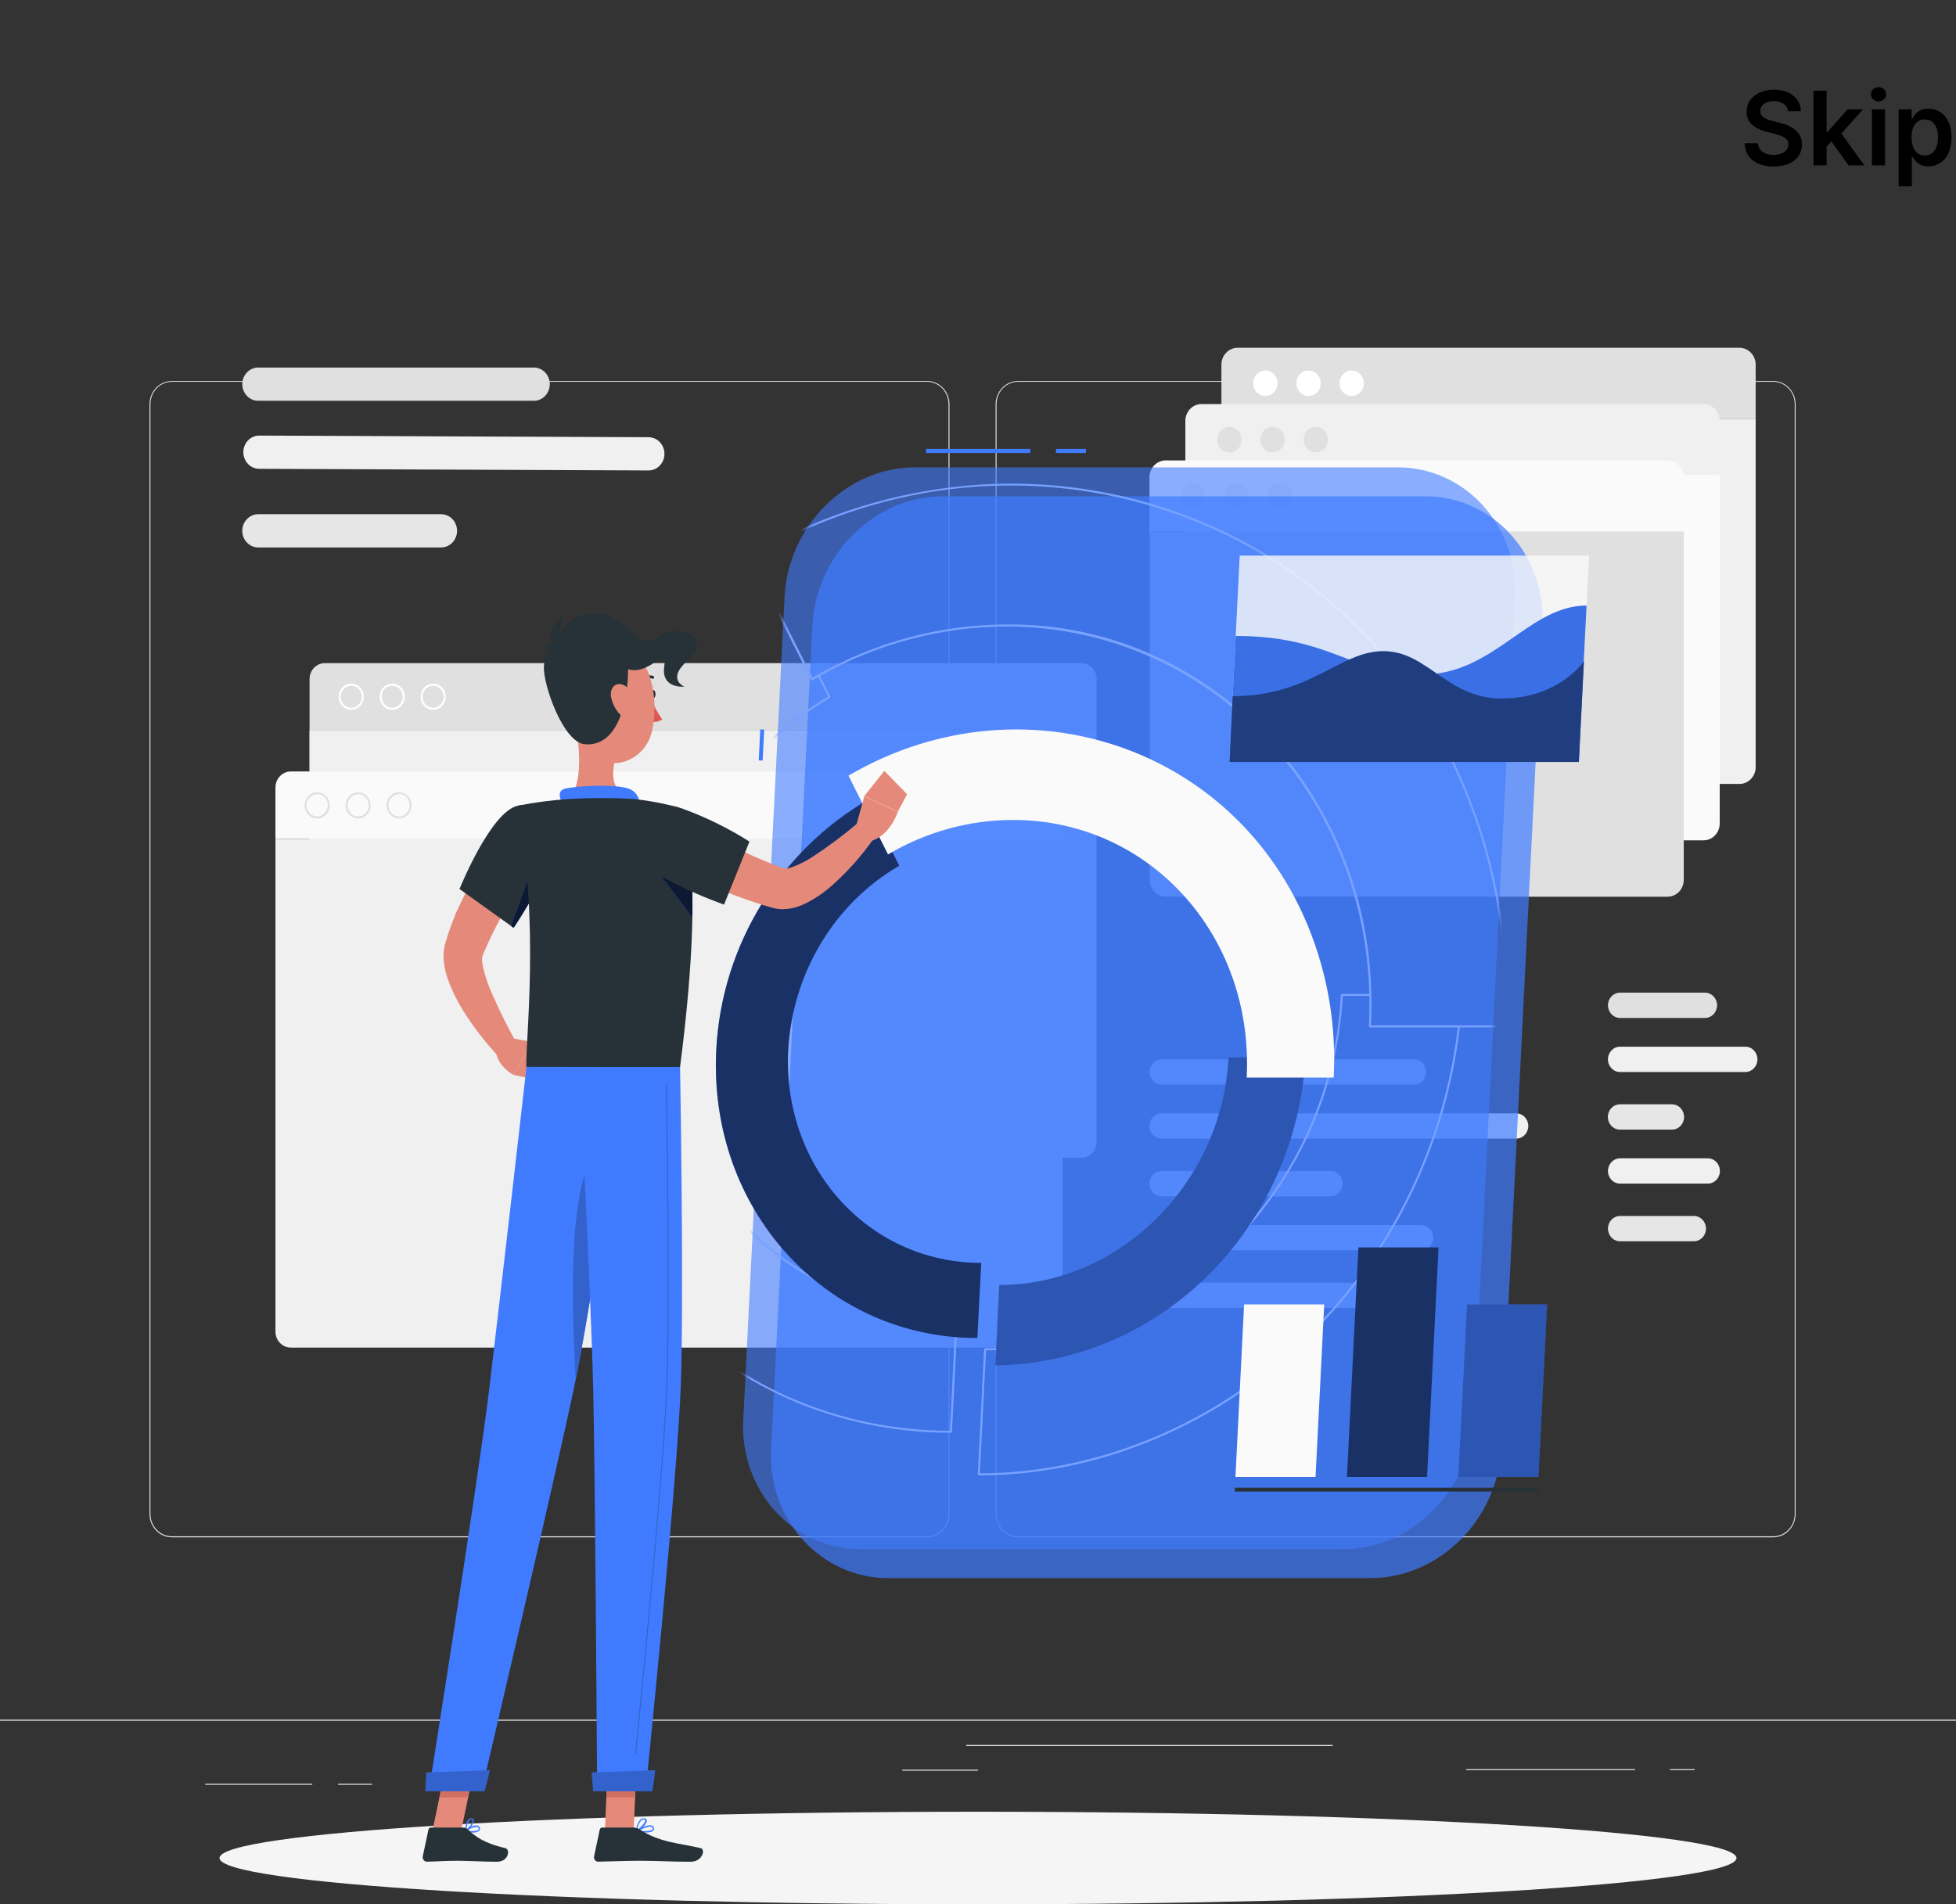 <svg width="343" height="334" viewBox="0 0 343 334" fill="none" xmlns="http://www.w3.org/2000/svg">
<rect x="0" y="0" width="343" height="334" fill="#333333" stroke="none"/>
<path d="M313.525 19.508C313.465 18.95 313.214 18.515 312.77 18.204C312.331 17.893 311.76 17.737 311.057 17.737C310.563 17.737 310.139 17.812 309.785 17.961C309.432 18.11 309.161 18.312 308.974 18.568C308.786 18.824 308.69 19.116 308.686 19.444C308.686 19.717 308.748 19.953 308.871 20.153C308.999 20.354 309.172 20.524 309.389 20.665C309.606 20.801 309.847 20.916 310.111 21.01C310.376 21.104 310.642 21.183 310.91 21.246L312.138 21.553C312.632 21.668 313.107 21.824 313.563 22.02C314.023 22.216 314.434 22.463 314.797 22.761C315.163 23.06 315.453 23.42 315.666 23.842C315.879 24.264 315.986 24.758 315.986 25.325C315.986 26.092 315.79 26.767 315.398 27.351C315.006 27.93 314.439 28.384 313.697 28.712C312.96 29.036 312.067 29.198 311.019 29.198C310.001 29.198 309.116 29.041 308.366 28.725C307.621 28.41 307.037 27.95 306.615 27.345C306.197 26.739 305.971 26.002 305.937 25.133H308.27C308.305 25.589 308.445 25.968 308.692 26.271C308.939 26.573 309.261 26.799 309.657 26.948C310.058 27.097 310.506 27.172 311 27.172C311.515 27.172 311.967 27.095 312.355 26.942C312.747 26.784 313.054 26.567 313.275 26.29C313.497 26.009 313.61 25.68 313.614 25.305C313.61 24.965 313.51 24.683 313.314 24.462C313.118 24.236 312.843 24.048 312.489 23.899C312.14 23.746 311.731 23.609 311.262 23.49L309.773 23.107C308.694 22.829 307.842 22.41 307.216 21.847C306.594 21.28 306.282 20.528 306.282 19.591C306.282 18.82 306.491 18.144 306.909 17.565C307.331 16.985 307.904 16.535 308.628 16.216C309.353 15.892 310.173 15.73 311.089 15.73C312.018 15.73 312.832 15.892 313.531 16.216C314.234 16.535 314.786 16.981 315.187 17.552C315.587 18.119 315.794 18.771 315.807 19.508H313.525ZM320.107 25.919L320.1 23.126H320.471L324 19.182H326.703L322.363 24.014H321.884L320.107 25.919ZM317.998 29V15.909H320.311V29H317.998ZM324.159 29L320.963 24.532L322.523 22.902L326.927 29H324.159ZM328.246 29V19.182H330.559V29H328.246ZM329.409 17.788C329.042 17.788 328.727 17.667 328.463 17.424C328.199 17.177 328.067 16.881 328.067 16.535C328.067 16.186 328.199 15.89 328.463 15.647C328.727 15.4 329.042 15.276 329.409 15.276C329.78 15.276 330.095 15.4 330.355 15.647C330.619 15.89 330.751 16.186 330.751 16.535C330.751 16.881 330.619 17.177 330.355 17.424C330.095 17.667 329.78 17.788 329.409 17.788ZM332.939 32.682V19.182H335.214V20.805H335.349C335.468 20.567 335.636 20.313 335.854 20.045C336.071 19.772 336.365 19.54 336.736 19.348C337.107 19.152 337.58 19.054 338.155 19.054C338.913 19.054 339.597 19.248 340.207 19.636C340.82 20.019 341.306 20.588 341.664 21.342C342.026 22.092 342.207 23.013 342.207 24.104C342.207 25.182 342.031 26.098 341.677 26.852C341.323 27.607 340.842 28.182 340.232 28.578C339.623 28.974 338.933 29.173 338.161 29.173C337.599 29.173 337.132 29.079 336.761 28.891C336.391 28.704 336.092 28.478 335.866 28.214C335.645 27.945 335.472 27.692 335.349 27.453H335.253V32.682H332.939ZM335.208 24.091C335.208 24.726 335.298 25.282 335.477 25.759C335.66 26.236 335.922 26.609 336.263 26.878C336.608 27.142 337.026 27.274 337.516 27.274C338.027 27.274 338.455 27.138 338.8 26.865C339.146 26.588 339.406 26.211 339.58 25.734C339.759 25.252 339.849 24.704 339.849 24.091C339.849 23.482 339.761 22.94 339.587 22.467C339.412 21.994 339.152 21.624 338.807 21.355C338.462 21.087 338.031 20.952 337.516 20.952C337.021 20.952 336.602 21.082 336.256 21.342C335.911 21.602 335.649 21.967 335.47 22.435C335.295 22.904 335.208 23.456 335.208 24.091Z" fill="black"/>
<path d="M343 301.614H0V301.793H343V301.614Z" fill="#E0E0E0"/>
<path d="M54.763 312.858H35.987V313.037H54.763V312.858Z" fill="#E0E0E0"/>
<path d="M65.246 312.858H59.284V313.037H65.246V312.858Z" fill="#E0E0E0"/>
<path d="M171.5 310.385H158.219V310.563H171.5V310.385Z" fill="#E0E0E0"/>
<path d="M286.721 310.291H257.092V310.47H286.721V310.291Z" fill="#E0E0E0"/>
<path d="M297.175 310.291H292.833V310.47H297.175V310.291Z" fill="#E0E0E0"/>
<path d="M233.7 306.046H169.435V306.225H233.7V306.046Z" fill="#E0E0E0"/>
<path d="M162.582 269.63H30.122C29.084 269.628 28.09 269.196 27.357 268.428C26.624 267.66 26.212 266.62 26.212 265.535V70.882C26.221 69.804 26.637 68.772 27.369 68.012C28.101 67.252 29.09 66.825 30.122 66.823H162.582C163.621 66.823 164.617 67.255 165.352 68.023C166.086 68.79 166.499 69.832 166.499 70.918V265.535C166.499 266.621 166.086 267.663 165.352 268.43C164.617 269.198 163.621 269.63 162.582 269.63ZM30.122 66.967C29.13 66.969 28.179 67.382 27.478 68.116C26.777 68.85 26.383 69.845 26.383 70.882V265.535C26.383 266.572 26.777 267.567 27.478 268.301C28.179 269.035 29.13 269.449 30.122 269.45H162.582C163.575 269.449 164.526 269.035 165.228 268.302C165.93 267.568 166.326 266.573 166.327 265.535V70.882C166.326 69.844 165.93 68.85 165.228 68.116C164.526 67.382 163.575 66.969 162.582 66.967H30.122Z" fill="#E0E0E0"/>
<path d="M310.971 269.63H178.504C177.466 269.628 176.47 269.196 175.736 268.428C175.002 267.661 174.589 266.62 174.587 265.535V70.882C174.598 69.803 175.015 68.772 175.748 68.012C176.481 67.252 177.472 66.825 178.504 66.823H310.971C312.001 66.827 312.989 67.255 313.719 68.015C314.45 68.775 314.865 69.805 314.874 70.882V265.535C314.874 266.618 314.463 267.658 313.731 268.425C313 269.193 312.007 269.626 310.971 269.63ZM178.504 66.967C177.511 66.969 176.559 67.382 175.857 68.116C175.155 68.85 174.76 69.844 174.758 70.882V265.535C174.76 266.573 175.155 267.568 175.857 268.302C176.559 269.035 177.511 269.449 178.504 269.45H310.971C311.963 269.449 312.915 269.035 313.617 268.302C314.319 267.568 314.714 266.573 314.716 265.535V70.882C314.714 69.844 314.319 68.85 313.617 68.116C312.915 67.382 311.963 66.969 310.971 66.967H178.504Z" fill="#E0E0E0"/>
<path d="M214.183 63.955C214.185 63.172 214.483 62.421 215.013 61.867C215.542 61.314 216.26 61.002 217.009 61H305.044C305.793 61.002 306.51 61.314 307.04 61.867C307.57 62.421 307.868 63.172 307.87 63.955V73.442H214.183V63.955Z" fill="#E0E0E0"/>
<path d="M234.893 67.211C234.892 67.654 235.016 68.087 235.251 68.456C235.485 68.825 235.819 69.113 236.21 69.283C236.601 69.454 237.031 69.499 237.447 69.413C237.863 69.328 238.245 69.115 238.545 68.803C238.845 68.49 239.049 68.091 239.132 67.657C239.215 67.223 239.173 66.773 239.012 66.363C238.85 65.954 238.576 65.604 238.223 65.358C237.871 65.112 237.457 64.981 237.034 64.981C236.467 64.981 235.924 65.215 235.523 65.633C235.121 66.051 234.895 66.619 234.893 67.211Z" fill="white"/>
<path d="M227.32 67.211C227.318 67.654 227.443 68.087 227.677 68.456C227.912 68.825 228.245 69.113 228.636 69.283C229.027 69.454 229.458 69.499 229.873 69.413C230.289 69.328 230.671 69.115 230.971 68.803C231.271 68.49 231.476 68.091 231.559 67.657C231.642 67.223 231.6 66.773 231.438 66.363C231.276 65.954 231.002 65.604 230.65 65.358C230.298 65.112 229.884 64.981 229.46 64.981C228.894 64.981 228.35 65.215 227.949 65.633C227.548 66.051 227.322 66.619 227.32 67.211Z" fill="white"/>
<path d="M219.746 67.211C219.745 67.654 219.869 68.087 220.104 68.456C220.338 68.825 220.672 69.113 221.063 69.283C221.454 69.454 221.884 69.499 222.3 69.413C222.716 69.328 223.098 69.115 223.398 68.803C223.698 68.49 223.902 68.091 223.985 67.657C224.069 67.223 224.027 66.773 223.865 66.363C223.703 65.954 223.429 65.604 223.076 65.358C222.724 65.112 222.31 64.981 221.887 64.981C221.32 64.981 220.777 65.215 220.376 65.633C219.974 66.051 219.748 66.619 219.746 67.211Z" fill="white"/>
<path d="M305.044 137.497H217.009C216.26 137.495 215.543 137.183 215.013 136.63C214.483 136.076 214.185 135.326 214.183 134.543V73.442H307.87V134.543C307.868 135.326 307.57 136.076 307.04 136.63C306.511 137.183 305.793 137.495 305.044 137.497Z" fill="#F0F0F0"/>
<path d="M207.858 73.823C207.86 73.04 208.158 72.289 208.688 71.736C209.217 71.182 209.935 70.87 210.684 70.868H298.739C299.488 70.87 300.206 71.182 300.736 71.736C301.265 72.289 301.564 73.04 301.566 73.823V83.318H207.858V73.823Z" fill="#F0F0F0"/>
<path d="M228.589 77.1C228.588 77.543 228.712 77.976 228.947 78.345C229.181 78.714 229.516 79.002 229.907 79.172C230.298 79.343 230.729 79.388 231.145 79.301C231.561 79.215 231.943 79.002 232.243 78.689C232.542 78.375 232.746 77.976 232.829 77.541C232.911 77.107 232.868 76.656 232.705 76.247C232.542 75.838 232.267 75.489 231.914 75.243C231.561 74.998 231.146 74.868 230.722 74.869C230.157 74.871 229.615 75.107 229.216 75.525C228.816 75.942 228.591 76.508 228.589 77.1Z" fill="#E0E0E0"/>
<path d="M221.016 77.099C221.014 77.542 221.139 77.976 221.373 78.344C221.607 78.713 221.941 79.001 222.332 79.172C222.723 79.342 223.154 79.388 223.569 79.302C223.985 79.216 224.367 79.004 224.667 78.691C224.967 78.379 225.171 77.98 225.255 77.546C225.338 77.112 225.296 76.661 225.134 76.252C224.972 75.843 224.698 75.493 224.346 75.247C223.994 75.001 223.58 74.869 223.156 74.869C222.589 74.869 222.046 75.104 221.645 75.522C221.244 75.94 221.017 76.507 221.016 77.099Z" fill="#E0E0E0"/>
<path d="M213.442 77.099C213.441 77.542 213.565 77.976 213.799 78.344C214.034 78.713 214.367 79.001 214.758 79.172C215.149 79.342 215.58 79.388 215.996 79.302C216.411 79.216 216.793 79.004 217.093 78.691C217.393 78.379 217.598 77.98 217.681 77.546C217.764 77.112 217.722 76.661 217.56 76.252C217.398 75.843 217.124 75.493 216.772 75.247C216.42 75.001 216.006 74.869 215.582 74.869C215.016 74.869 214.472 75.104 214.071 75.522C213.67 75.94 213.444 76.507 213.442 77.099Z" fill="#E0E0E0"/>
<path d="M298.739 147.386H210.698C209.949 147.385 209.231 147.073 208.702 146.519C208.172 145.965 207.874 145.215 207.872 144.432V83.317H301.566V144.418C301.567 144.806 301.494 145.192 301.353 145.551C301.211 145.911 301.003 146.238 300.741 146.514C300.478 146.79 300.166 147.009 299.823 147.158C299.48 147.308 299.111 147.386 298.739 147.386Z" fill="#FAFAFA"/>
<path d="M201.567 83.712C201.568 83.321 201.643 82.934 201.788 82.574C201.932 82.213 202.143 81.886 202.409 81.612C202.675 81.337 202.99 81.12 203.337 80.974C203.683 80.827 204.054 80.753 204.428 80.757H292.435C293.184 80.759 293.902 81.071 294.431 81.624C294.961 82.178 295.259 82.929 295.261 83.712V93.221H201.567V83.712Z" fill="#FAFAFA"/>
<path d="M222.264 86.99C222.264 87.431 222.389 87.863 222.624 88.231C222.858 88.599 223.192 88.885 223.582 89.055C223.972 89.225 224.402 89.27 224.817 89.185C225.232 89.1 225.613 88.888 225.913 88.577C226.213 88.265 226.418 87.868 226.502 87.435C226.586 87.002 226.545 86.552 226.386 86.143C226.226 85.734 225.953 85.384 225.603 85.136C225.253 84.888 224.841 84.755 224.418 84.752C224.136 84.75 223.856 84.807 223.595 84.918C223.333 85.03 223.096 85.194 222.896 85.402C222.695 85.61 222.537 85.858 222.428 86.13C222.32 86.402 222.264 86.694 222.264 86.99Z" fill="#F0F0F0"/>
<path d="M214.718 86.99C214.718 87.433 214.844 87.866 215.08 88.234C215.315 88.602 215.651 88.889 216.042 89.058C216.434 89.227 216.865 89.27 217.281 89.183C217.697 89.095 218.078 88.881 218.377 88.567C218.675 88.252 218.878 87.852 218.959 87.417C219.04 86.982 218.996 86.532 218.832 86.123C218.668 85.715 218.391 85.366 218.037 85.122C217.684 84.878 217.269 84.749 216.845 84.752C216.279 84.756 215.738 84.993 215.34 85.412C214.942 85.832 214.718 86.398 214.718 86.99Z" fill="#F0F0F0"/>
<path d="M209.271 89.227C210.453 89.227 211.411 88.225 211.411 86.989C211.411 85.754 210.453 84.752 209.271 84.752C208.089 84.752 207.131 85.754 207.131 86.989C207.131 88.225 208.089 89.227 209.271 89.227Z" fill="#F0F0F0"/>
<path d="M292.435 157.275H204.428C203.679 157.274 202.961 156.962 202.431 156.408C201.902 155.854 201.603 155.104 201.602 154.321V93.221H295.261V154.314C295.261 155.098 294.964 155.85 294.434 156.405C293.904 156.961 293.185 157.274 292.435 157.275Z" fill="#E0E0E0"/>
<path d="M54.283 119.088C54.289 118.353 54.57 117.65 55.066 117.129C55.563 116.609 56.235 116.313 56.938 116.306H189.631C190.34 116.308 191.019 116.603 191.521 117.127C192.022 117.651 192.305 118.361 192.306 119.103V128.124H54.283V119.088Z" fill="#E0E0E0"/>
<path d="M75.961 124.502C75.525 124.502 75.1 124.367 74.737 124.115C74.375 123.862 74.093 123.502 73.926 123.081C73.76 122.661 73.716 122.198 73.801 121.751C73.886 121.305 74.096 120.895 74.404 120.573C74.712 120.251 75.104 120.031 75.531 119.943C75.958 119.854 76.401 119.899 76.803 120.074C77.206 120.248 77.55 120.543 77.792 120.922C78.034 121.3 78.163 121.745 78.163 122.2C78.163 122.811 77.931 123.397 77.518 123.828C77.105 124.26 76.545 124.502 75.961 124.502ZM75.961 120.264C75.594 120.263 75.236 120.375 74.93 120.587C74.624 120.799 74.386 121.101 74.245 121.454C74.103 121.808 74.066 122.198 74.136 122.574C74.207 122.95 74.383 123.296 74.642 123.567C74.901 123.839 75.231 124.024 75.59 124.099C75.95 124.174 76.322 124.136 76.661 123.99C77 123.844 77.29 123.595 77.494 123.277C77.697 122.958 77.806 122.584 77.806 122.2C77.806 121.688 77.612 121.197 77.266 120.834C76.92 120.471 76.451 120.266 75.961 120.264Z" fill="white"/>
<path d="M68.778 124.502C68.343 124.502 67.917 124.367 67.555 124.115C67.193 123.862 66.91 123.502 66.744 123.081C66.577 122.661 66.534 122.198 66.618 121.751C66.704 121.305 66.913 120.895 67.221 120.573C67.529 120.251 67.921 120.031 68.349 119.943C68.776 119.854 69.219 119.899 69.621 120.074C70.023 120.248 70.367 120.543 70.609 120.922C70.851 121.3 70.98 121.745 70.98 122.2C70.98 122.811 70.748 123.397 70.335 123.828C69.922 124.26 69.362 124.502 68.778 124.502ZM68.778 120.264C68.412 120.264 68.054 120.378 67.749 120.59C67.445 120.803 67.207 121.106 67.067 121.459C66.927 121.813 66.89 122.203 66.962 122.578C67.033 122.954 67.21 123.299 67.469 123.57C67.728 123.84 68.058 124.025 68.417 124.1C68.776 124.174 69.149 124.136 69.487 123.989C69.826 123.843 70.115 123.595 70.318 123.276C70.522 122.958 70.63 122.583 70.63 122.2C70.63 121.687 70.435 121.194 70.088 120.831C69.741 120.468 69.269 120.264 68.778 120.264Z" fill="white"/>
<path d="M61.596 124.502C61.16 124.502 60.735 124.367 60.373 124.115C60.01 123.862 59.728 123.502 59.561 123.081C59.395 122.661 59.351 122.198 59.436 121.751C59.521 121.305 59.731 120.895 60.039 120.573C60.347 120.251 60.739 120.031 61.166 119.943C61.593 119.854 62.036 119.899 62.439 120.074C62.841 120.248 63.185 120.543 63.427 120.922C63.669 121.3 63.798 121.745 63.798 122.2C63.798 122.811 63.566 123.397 63.153 123.828C62.74 124.26 62.18 124.502 61.596 124.502ZM61.596 120.264C61.23 120.264 60.871 120.378 60.567 120.59C60.262 120.803 60.025 121.106 59.885 121.459C59.745 121.813 59.708 122.203 59.779 122.578C59.851 122.954 60.027 123.299 60.286 123.57C60.545 123.84 60.875 124.025 61.234 124.1C61.594 124.174 61.966 124.136 62.305 123.989C62.643 123.843 62.932 123.595 63.136 123.276C63.339 122.958 63.448 122.583 63.448 122.2C63.448 121.946 63.4 121.694 63.307 121.459C63.214 121.225 63.078 121.011 62.906 120.831C62.734 120.651 62.529 120.509 62.305 120.412C62.08 120.314 61.839 120.264 61.596 120.264Z" fill="white"/>
<path d="M189.631 203.079H56.938C56.227 203.077 55.546 202.781 55.044 202.256C54.541 201.73 54.258 201.018 54.256 200.275V128.109H192.279V200.296C192.274 201.03 191.993 201.733 191.498 202.253C191.003 202.773 190.333 203.07 189.631 203.079Z" fill="#F0F0F0"/>
<path d="M48.301 138.114C48.303 137.37 48.586 136.658 49.089 136.133C49.592 135.607 50.273 135.311 50.983 135.31H183.649C184.359 135.311 185.04 135.608 185.541 136.133C186.043 136.659 186.324 137.371 186.324 138.114V147.142H48.301V138.114Z" fill="#FAFAFA"/>
<path d="M69.972 143.557C69.537 143.557 69.111 143.422 68.749 143.169C68.387 142.916 68.104 142.557 67.938 142.136C67.771 141.715 67.727 141.253 67.812 140.806C67.897 140.359 68.107 139.949 68.415 139.627C68.723 139.305 69.115 139.086 69.543 138.997C69.97 138.909 70.412 138.954 70.815 139.128C71.217 139.303 71.561 139.598 71.803 139.976C72.045 140.355 72.174 140.8 72.174 141.255C72.174 141.866 71.942 142.451 71.529 142.883C71.116 143.315 70.556 143.557 69.972 143.557ZM69.972 139.319C69.606 139.319 69.248 139.432 68.943 139.645C68.638 139.858 68.401 140.16 68.261 140.514C68.121 140.868 68.084 141.257 68.156 141.633C68.227 142.008 68.403 142.353 68.662 142.624C68.921 142.895 69.251 143.079 69.611 143.154C69.97 143.229 70.342 143.191 70.681 143.044C71.019 142.897 71.309 142.649 71.512 142.331C71.716 142.012 71.824 141.638 71.824 141.255C71.833 140.995 71.791 140.737 71.701 140.494C71.612 140.252 71.477 140.031 71.304 139.844C71.131 139.657 70.924 139.509 70.695 139.408C70.467 139.306 70.221 139.254 69.972 139.254V139.319Z" fill="#E0E0E0"/>
<path d="M62.797 143.557C62.361 143.557 61.935 143.422 61.573 143.169C61.211 142.916 60.929 142.557 60.762 142.136C60.595 141.715 60.552 141.253 60.637 140.806C60.722 140.359 60.931 139.949 61.239 139.627C61.547 139.305 61.94 139.086 62.367 138.997C62.794 138.909 63.237 138.954 63.639 139.128C64.042 139.303 64.385 139.598 64.627 139.976C64.87 140.355 64.999 140.8 64.999 141.255C64.999 141.866 64.767 142.451 64.354 142.883C63.941 143.315 63.381 143.557 62.797 143.557ZM62.797 139.319C62.43 139.319 62.072 139.432 61.767 139.645C61.463 139.858 61.225 140.16 61.085 140.514C60.945 140.868 60.908 141.257 60.98 141.633C61.051 142.008 61.228 142.353 61.487 142.624C61.746 142.895 62.076 143.079 62.435 143.154C62.794 143.229 63.167 143.191 63.505 143.044C63.844 142.897 64.133 142.649 64.337 142.331C64.54 142.012 64.649 141.638 64.649 141.255C64.657 140.995 64.615 140.737 64.526 140.494C64.436 140.252 64.301 140.031 64.129 139.844C63.956 139.657 63.749 139.509 63.52 139.408C63.291 139.306 63.045 139.254 62.797 139.254V139.319Z" fill="#E0E0E0"/>
<path d="M55.614 143.557C55.178 143.557 54.753 143.422 54.391 143.169C54.028 142.916 53.746 142.557 53.58 142.136C53.413 141.715 53.369 141.253 53.454 140.806C53.539 140.359 53.749 139.949 54.057 139.627C54.365 139.305 54.757 139.086 55.184 138.997C55.611 138.909 56.054 138.954 56.457 139.128C56.859 139.303 57.203 139.598 57.445 139.976C57.687 140.355 57.816 140.8 57.816 141.255C57.816 141.866 57.584 142.451 57.171 142.883C56.758 143.315 56.198 143.557 55.614 143.557ZM55.614 139.319C55.248 139.319 54.889 139.432 54.585 139.645C54.28 139.858 54.043 140.16 53.903 140.514C53.763 140.868 53.726 141.257 53.797 141.633C53.869 142.008 54.045 142.353 54.304 142.624C54.563 142.895 54.893 143.079 55.253 143.154C55.612 143.229 55.984 143.191 56.323 143.044C56.661 142.897 56.95 142.649 57.154 142.331C57.358 142.012 57.466 141.638 57.466 141.255C57.474 140.995 57.433 140.737 57.343 140.494C57.254 140.252 57.119 140.031 56.946 139.844C56.773 139.657 56.566 139.509 56.337 139.408C56.108 139.306 55.862 139.254 55.614 139.254V139.319Z" fill="#E0E0E0"/>
<path d="M183.649 236.355H50.983C50.273 236.353 49.592 236.057 49.089 235.531C48.586 235.006 48.303 234.294 48.301 233.551V147.143H186.324V233.551C186.324 234.293 186.043 235.005 185.541 235.531C185.04 236.056 184.359 236.353 183.649 236.355Z" fill="#F0F0F0"/>
<path d="M93.612 70.294H45.276C44.536 70.292 43.827 69.984 43.304 69.437C42.78 68.89 42.486 68.149 42.484 67.375C42.487 66.603 42.783 65.864 43.306 65.318C43.829 64.773 44.537 64.466 45.276 64.464H93.625C94.363 64.468 95.069 64.776 95.591 65.321C96.112 65.866 96.407 66.604 96.41 67.375C96.409 68.15 96.113 68.893 95.588 69.44C95.064 69.987 94.353 70.294 93.612 70.294Z" fill="#E0E0E0"/>
<path d="M113.691 82.514L45.413 82.227C44.68 82.212 43.983 81.897 43.469 81.35C42.956 80.803 42.669 80.067 42.669 79.301C42.673 78.528 42.969 77.788 43.494 77.244C44.019 76.699 44.729 76.395 45.468 76.397L113.739 76.683C114.478 76.689 115.184 77 115.705 77.548C116.225 78.096 116.517 78.837 116.517 79.609C116.515 79.994 116.441 80.375 116.297 80.73C116.154 81.085 115.945 81.407 115.682 81.677C115.42 81.947 115.108 82.16 114.767 82.303C114.425 82.447 114.059 82.518 113.691 82.514Z" fill="#F0F0F0"/>
<path d="M77.346 96.018H45.276C44.536 96.016 43.827 95.708 43.304 95.161C42.78 94.614 42.486 93.873 42.484 93.099C42.487 92.327 42.783 91.587 43.306 91.042C43.829 90.496 44.537 90.189 45.276 90.188H77.36C78.099 90.189 78.807 90.496 79.33 91.042C79.853 91.587 80.148 92.327 80.152 93.099C80.151 93.483 80.078 93.864 79.936 94.218C79.795 94.573 79.588 94.895 79.328 95.166C79.067 95.437 78.758 95.652 78.418 95.798C78.078 95.944 77.714 96.019 77.346 96.018Z" fill="#E6E6E6"/>
<path d="M298.986 178.539H284.093C283.531 178.537 282.992 178.303 282.594 177.888C282.196 177.473 281.97 176.911 281.967 176.323C281.97 175.734 282.195 175.171 282.593 174.755C282.991 174.339 283.53 174.103 284.093 174.1H298.986C299.548 174.103 300.087 174.339 300.484 174.755C300.88 175.172 301.104 175.735 301.106 176.323C301.104 176.91 300.88 177.472 300.483 177.888C300.086 178.303 299.548 178.537 298.986 178.539Z" fill="#E0E0E0"/>
<path d="M306.059 183.58H284.086C282.916 183.58 281.967 184.572 281.967 185.796V185.803C281.967 187.027 282.916 188.019 284.086 188.019H306.059C307.23 188.019 308.179 187.027 308.179 185.803V185.796C308.179 184.572 307.23 183.58 306.059 183.58Z" fill="#F0F0F0"/>
<path d="M293.21 198.124H284.093C283.813 198.126 283.535 198.07 283.276 197.959C283.016 197.849 282.78 197.686 282.581 197.481C282.381 197.275 282.223 197.03 282.114 196.76C282.005 196.49 281.948 196.201 281.946 195.908C281.95 195.319 282.175 194.756 282.573 194.34C282.971 193.924 283.51 193.688 284.073 193.685H293.19C293.753 193.686 294.293 193.921 294.691 194.338C295.09 194.754 295.314 195.319 295.316 195.908C295.314 196.492 295.092 197.053 294.698 197.468C294.304 197.882 293.769 198.118 293.21 198.124Z" fill="#E6E6E6"/>
<path d="M299.48 207.597H284.093C283.531 207.595 282.992 207.362 282.594 206.947C282.196 206.532 281.97 205.969 281.967 205.381C281.97 204.793 282.195 204.23 282.593 203.813C282.991 203.397 283.53 203.162 284.093 203.158H299.48C300.042 203.162 300.581 203.398 300.977 203.814C301.374 204.23 301.598 204.794 301.6 205.381C301.598 205.968 301.374 206.531 300.977 206.946C300.58 207.361 300.042 207.595 299.48 207.597Z" fill="#F0F0F0"/>
<path d="M297.038 217.709H284.093C283.531 217.707 282.992 217.473 282.594 217.058C282.196 216.643 281.97 216.08 281.967 215.493C281.97 214.904 282.195 214.341 282.593 213.925C282.991 213.509 283.53 213.273 284.093 213.27H297.038C297.601 213.273 298.14 213.509 298.538 213.925C298.936 214.341 299.161 214.904 299.165 215.493C299.161 216.08 298.936 216.643 298.537 217.058C298.139 217.473 297.6 217.707 297.038 217.709Z" fill="#E6E6E6"/>
<path d="M247.955 190.235H203.687C203.124 190.233 202.585 189.998 202.188 189.581C201.791 189.165 201.567 188.6 201.567 188.012C201.569 187.425 201.793 186.862 202.19 186.447C202.587 186.032 203.126 185.798 203.687 185.796H247.955C248.516 185.798 249.054 186.032 249.452 186.447C249.849 186.862 250.073 187.425 250.074 188.012C250.074 188.6 249.851 189.165 249.454 189.581C249.057 189.998 248.518 190.233 247.955 190.235Z" fill="#E0E0E0"/>
<path d="M265.873 199.709H203.687C203.126 199.707 202.587 199.473 202.19 199.057C201.793 198.642 201.569 198.08 201.567 197.493C201.567 196.904 201.791 196.34 202.188 195.923C202.585 195.506 203.124 195.271 203.687 195.27H265.873C266.436 195.271 266.976 195.506 267.375 195.923C267.773 196.339 267.998 196.904 268 197.493C267.996 198.08 267.771 198.643 267.372 199.058C266.974 199.473 266.435 199.707 265.873 199.709Z" fill="#F0F0F0"/>
<path d="M233.322 209.82H203.687C203.124 209.818 202.585 209.583 202.188 209.166C201.791 208.75 201.567 208.185 201.567 207.597C201.569 207.01 201.793 206.447 202.19 206.032C202.587 205.617 203.126 205.383 203.687 205.381H233.322C233.885 205.383 234.423 205.617 234.822 206.032C235.22 206.446 235.445 207.009 235.449 207.597C235.447 208.186 235.222 208.75 234.824 209.167C234.426 209.583 233.886 209.818 233.322 209.82Z" fill="#E6E6E6"/>
<path d="M249.203 219.294H203.687C203.124 219.292 202.585 219.057 202.188 218.64C201.791 218.223 201.567 217.659 201.567 217.07C201.569 216.483 201.793 215.921 202.19 215.506C202.587 215.09 203.126 214.856 203.687 214.854H249.203C249.766 214.854 250.306 215.088 250.705 215.503C251.103 215.918 251.328 216.482 251.33 217.07C251.33 217.362 251.275 217.651 251.168 217.921C251.061 218.191 250.904 218.436 250.707 218.642C250.509 218.849 250.275 219.013 250.017 219.124C249.759 219.236 249.482 219.294 249.203 219.294Z" fill="#F0F0F0"/>
<path d="M242.933 229.406H203.687C203.124 229.404 202.585 229.169 202.188 228.752C201.791 228.335 201.567 227.771 201.567 227.183C201.569 226.596 201.793 226.033 202.19 225.618C202.587 225.203 203.126 224.969 203.687 224.967H242.933C243.495 224.969 244.033 225.203 244.43 225.618C244.827 226.033 245.051 226.596 245.053 227.183C245.053 227.771 244.83 228.335 244.432 228.752C244.035 229.169 243.496 229.404 242.933 229.406Z" fill="#E6E6E6"/>
<path d="M171.5 334C244.959 334 304.509 330.365 304.509 325.882C304.509 321.398 244.959 317.764 171.5 317.764C98.041 317.764 38.492 321.398 38.492 325.882C38.492 330.365 98.041 334 171.5 334Z" fill="#F5F5F5"/>
<path opacity="0.7" d="M240.354 276.787H155.811C153.004 276.804 150.223 276.218 147.64 275.065C145.058 273.913 142.73 272.218 140.801 270.086C138.871 267.953 137.381 265.429 136.423 262.67C135.465 259.911 135.059 256.976 135.231 254.046L142.462 109.787C143.059 97.28 153.355 87.046 165.326 87.046H249.869C252.679 87.024 255.464 87.606 258.05 88.757C260.637 89.908 262.969 91.602 264.902 93.735C266.836 95.867 268.329 98.393 269.289 101.154C270.249 103.916 270.655 106.854 270.483 109.787L263.246 254.046C262.622 266.553 252.318 276.787 240.354 276.787Z" fill="#407BFF"/>
<path d="M190.427 78.734H185.165V79.451H190.427V78.734Z" fill="#407BFF"/>
<path d="M180.672 78.734H162.376V79.451H180.672V78.734Z" fill="#407BFF"/>
<path d="M133.323 127.925L133.048 133.36L133.733 133.398L134.008 127.963L133.323 127.925Z" fill="#407BFF"/>
<path opacity="0.6" d="M235.49 271.709H150.92C148.113 271.726 145.332 271.14 142.751 269.988C140.169 268.836 137.841 267.141 135.912 265.01C133.982 262.878 132.492 260.355 131.534 257.597C130.575 254.839 130.169 251.905 130.34 248.975L137.577 104.709C138.202 92.202 148.505 81.968 160.469 81.968H245.005C247.816 81.946 250.6 82.528 253.187 83.679C255.773 84.829 258.105 86.524 260.038 88.656C261.972 90.789 263.465 93.315 264.425 96.076C265.385 98.838 265.792 101.776 265.619 104.709L258.389 248.975C257.758 261.475 247.454 271.709 235.49 271.709Z" fill="#407BFF"/>
<mask id="mask0_24_1314" style="mask-type:luminance" maskUnits="userSpaceOnUse" x="130" y="81" width="136" height="191">
<path d="M235.49 271.709H150.92C148.113 271.726 145.332 271.14 142.751 269.988C140.169 268.836 137.841 267.141 135.912 265.01C133.982 262.878 132.492 260.355 131.534 257.597C130.575 254.839 130.169 251.905 130.34 248.975L137.577 104.709C138.202 92.202 148.505 81.968 160.469 81.968H245.005C247.816 81.946 250.6 82.528 253.187 83.679C255.773 84.829 258.105 86.524 260.038 88.656C261.972 90.789 263.465 93.315 264.425 96.076C265.385 98.838 265.792 101.776 265.619 104.709L258.389 248.975C257.758 261.475 247.454 271.709 235.49 271.709Z" fill="white"/>
</mask>
<g mask="url(#mask0_24_1314)">
<path d="M166.76 251.292C146.66 251.292 128.166 243.11 114.679 228.258C101.192 213.406 94.305 193.577 95.361 172.522C96.097 158.549 100.242 145.005 107.4 133.18C114.41 121.589 123.981 111.928 135.307 105.011C135.349 104.993 135.396 104.993 135.437 105.011C135.483 105.024 135.522 105.055 135.547 105.097L142.469 118.901C142.716 118.758 142.963 118.615 143.217 118.478L143.484 118.321C143.526 118.306 143.572 118.306 143.614 118.321C143.637 118.328 143.658 118.339 143.675 118.356C143.693 118.372 143.707 118.392 143.717 118.414L145.611 122.179C145.63 122.22 145.634 122.267 145.622 122.311C145.609 122.356 145.58 122.393 145.542 122.415C127.932 132.706 116.346 151.918 115.317 172.565C114.535 188.041 119.577 202.591 129.51 213.528C134.439 218.943 140.381 223.241 146.966 226.154C153.551 229.067 160.639 230.532 167.789 230.459C167.812 230.459 167.836 230.464 167.857 230.474C167.878 230.484 167.897 230.498 167.912 230.517C167.929 230.533 167.942 230.553 167.951 230.576C167.959 230.598 167.962 230.622 167.961 230.646L166.932 251.156C166.923 251.196 166.902 251.232 166.87 251.258C166.839 251.283 166.799 251.295 166.76 251.292ZM135.321 105.419C112.25 119.547 97.069 145.249 95.697 172.536C94.648 193.498 101.48 213.198 114.905 228.007C128.33 242.816 146.633 250.891 166.582 250.955L167.59 230.811C160.424 230.857 153.325 229.369 146.73 226.439C140.135 223.508 134.184 219.197 129.243 213.772C119.248 202.756 114.151 188.112 114.953 172.543C115.989 151.832 127.576 132.549 145.206 122.179L143.477 118.729L143.354 118.801C143.059 118.966 142.757 119.131 142.469 119.31C142.425 119.329 142.376 119.329 142.332 119.31C142.288 119.296 142.251 119.266 142.229 119.224L135.321 105.419Z" fill="#407BFF"/>
<path d="M171.644 258.772C171.595 258.772 171.548 258.751 171.514 258.715C171.499 258.696 171.488 258.674 171.48 258.651C171.473 258.628 171.471 258.603 171.473 258.579L172.57 236.641C172.574 236.596 172.593 236.554 172.625 236.524C172.657 236.493 172.699 236.476 172.742 236.476C205.43 236.476 233.419 208.673 235.134 174.494C235.137 174.449 235.157 174.407 235.188 174.377C235.22 174.346 235.262 174.329 235.305 174.329H240.299C240.321 174.328 240.344 174.332 240.364 174.34C240.385 174.348 240.404 174.361 240.42 174.377C240.436 174.393 240.449 174.412 240.458 174.434C240.466 174.455 240.471 174.478 240.471 174.501C240.512 176.28 240.471 178.087 240.409 179.844H255.837C255.86 179.843 255.884 179.848 255.905 179.858C255.926 179.868 255.945 179.883 255.961 179.901C255.992 179.942 256.009 179.993 256.009 180.045C253.576 200.691 244.331 219.804 229.865 234.088C214.067 249.772 192.849 258.772 171.644 258.772ZM172.907 236.835L171.823 258.414C192.883 258.363 213.943 249.406 229.625 233.823C243.988 219.648 253.187 200.691 255.645 180.203H240.231C240.205 180.203 240.18 180.196 240.157 180.184C240.134 180.171 240.115 180.153 240.1 180.131C240.083 180.115 240.07 180.095 240.061 180.072C240.053 180.05 240.05 180.026 240.052 180.002C240.141 178.238 240.162 176.416 240.128 174.673H235.463C233.666 208.91 205.649 236.742 172.907 236.835Z" fill="#407BFF"/>
<path d="M240.299 174.688C240.254 174.686 240.212 174.667 240.18 174.633C240.148 174.6 240.129 174.556 240.128 174.509C239.256 138.272 211.316 109.887 176.487 109.887C165.019 109.916 153.736 112.917 143.649 118.622C143.629 118.635 143.607 118.643 143.585 118.646C143.562 118.649 143.539 118.647 143.517 118.64C143.495 118.633 143.475 118.622 143.457 118.606C143.44 118.591 143.425 118.572 143.415 118.55C143.395 118.508 143.391 118.46 143.404 118.414C143.416 118.369 143.445 118.331 143.484 118.307C153.622 112.573 164.961 109.557 176.487 109.529C193.199 109.327 209.309 116.047 221.297 128.221C233.285 140.394 240.178 157.033 240.471 174.501C240.472 174.525 240.468 174.549 240.46 174.571C240.452 174.593 240.441 174.613 240.425 174.63C240.41 174.648 240.392 174.662 240.371 174.672C240.351 174.681 240.328 174.687 240.306 174.688H240.299Z" fill="#407BFF"/>
<path d="M263.973 180.202H255.837C255.792 180.202 255.748 180.184 255.716 180.15C255.684 180.116 255.666 180.071 255.666 180.023C255.666 179.976 255.684 179.93 255.716 179.896C255.748 179.863 255.792 179.844 255.837 179.844H263.808C264.649 163.45 261.269 147.12 254.019 132.556C243.393 111.422 225.262 95.982 202.96 89.069C179.238 81.711 153.987 84.766 131.836 97.674L135.547 105.061C135.567 105.104 135.57 105.153 135.556 105.198C135.542 105.244 135.512 105.282 135.472 105.305C135.451 105.316 135.429 105.322 135.406 105.324C135.384 105.326 135.361 105.324 135.339 105.316C135.317 105.309 135.297 105.297 135.28 105.282C135.263 105.266 135.249 105.247 135.238 105.226L131.458 97.689C131.448 97.668 131.441 97.646 131.439 97.623C131.436 97.6 131.438 97.577 131.445 97.555C131.451 97.533 131.462 97.512 131.476 97.495C131.49 97.477 131.507 97.462 131.527 97.452C142.578 90.946 154.776 86.85 167.384 85.411C179.367 84.015 191.496 85.141 203.056 88.724C225.447 95.666 243.654 111.171 254.321 132.391C261.626 147.061 265.02 163.517 264.145 180.03C264.143 180.077 264.124 180.12 264.092 180.152C264.06 180.185 264.017 180.202 263.973 180.202Z" fill="#407BFF"/>
<path d="M142.4 119.31H142.352C142.308 119.296 142.272 119.265 142.249 119.224L135.238 105.254C135.217 105.211 135.214 105.161 135.228 105.116C135.242 105.07 135.273 105.032 135.314 105.01C135.355 104.988 135.402 104.984 135.446 104.999C135.49 105.014 135.526 105.046 135.547 105.089L142.469 118.894C142.716 118.75 142.963 118.607 143.216 118.471L143.484 118.313C143.504 118.302 143.526 118.295 143.549 118.293C143.572 118.291 143.595 118.294 143.616 118.301C143.638 118.309 143.658 118.32 143.676 118.336C143.693 118.351 143.707 118.371 143.717 118.392C143.728 118.412 143.735 118.434 143.737 118.457C143.739 118.48 143.737 118.503 143.731 118.525C143.724 118.547 143.714 118.568 143.7 118.586C143.686 118.603 143.668 118.618 143.649 118.629L143.374 118.786C143.079 118.951 142.777 119.116 142.489 119.295C142.461 119.308 142.43 119.313 142.4 119.31Z" fill="#407BFF"/>
<g opacity="0.3">
<path d="M166.76 251.292C146.66 251.292 128.166 243.11 114.679 228.258C101.192 213.406 94.305 193.577 95.361 172.522C96.097 158.549 100.242 145.005 107.4 133.18C114.41 121.589 123.981 111.928 135.307 105.011C135.349 104.993 135.396 104.993 135.437 105.011C135.483 105.024 135.522 105.055 135.547 105.097L142.469 118.901C142.716 118.758 142.963 118.615 143.217 118.478L143.484 118.321C143.526 118.306 143.572 118.306 143.614 118.321C143.637 118.328 143.658 118.339 143.675 118.356C143.693 118.372 143.707 118.392 143.717 118.414L145.611 122.179C145.63 122.22 145.634 122.267 145.622 122.311C145.609 122.356 145.58 122.393 145.542 122.415C127.932 132.706 116.346 151.918 115.317 172.565C114.535 188.041 119.577 202.591 129.51 213.528C134.439 218.943 140.381 223.241 146.966 226.154C153.551 229.067 160.639 230.532 167.789 230.459C167.812 230.459 167.836 230.464 167.857 230.474C167.878 230.484 167.897 230.498 167.912 230.517C167.929 230.533 167.942 230.553 167.951 230.576C167.959 230.598 167.962 230.622 167.961 230.646L166.932 251.156C166.923 251.196 166.902 251.232 166.87 251.258C166.839 251.283 166.799 251.295 166.76 251.292ZM135.321 105.419C112.25 119.547 97.069 145.249 95.697 172.536C94.648 193.498 101.48 213.198 114.905 228.007C128.33 242.816 146.633 250.891 166.582 250.955L167.59 230.811C160.424 230.857 153.325 229.369 146.73 226.439C140.135 223.508 134.184 219.197 129.243 213.772C119.248 202.756 114.151 188.112 114.953 172.543C115.989 151.832 127.576 132.549 145.206 122.179L143.477 118.729L143.354 118.801C143.059 118.966 142.757 119.131 142.469 119.31C142.425 119.329 142.376 119.329 142.332 119.31C142.288 119.296 142.251 119.266 142.229 119.224L135.321 105.419Z" fill="white"/>
<path d="M171.644 258.772C171.595 258.772 171.548 258.751 171.514 258.715C171.499 258.696 171.488 258.674 171.48 258.651C171.473 258.628 171.471 258.603 171.473 258.579L172.57 236.641C172.574 236.596 172.593 236.554 172.625 236.524C172.657 236.493 172.699 236.476 172.742 236.476C205.43 236.476 233.419 208.673 235.134 174.494C235.137 174.449 235.157 174.407 235.188 174.377C235.22 174.346 235.262 174.329 235.305 174.329H240.299C240.321 174.328 240.344 174.332 240.364 174.34C240.385 174.348 240.404 174.361 240.42 174.377C240.436 174.393 240.449 174.412 240.458 174.434C240.466 174.455 240.471 174.478 240.471 174.501C240.512 176.28 240.471 178.087 240.409 179.844H255.837C255.86 179.843 255.884 179.848 255.905 179.858C255.926 179.868 255.945 179.883 255.961 179.901C255.992 179.942 256.009 179.993 256.009 180.045C253.576 200.691 244.331 219.804 229.865 234.088C214.067 249.772 192.849 258.772 171.644 258.772ZM172.907 236.835L171.823 258.414C192.883 258.363 213.943 249.406 229.625 233.823C243.988 219.648 253.187 200.691 255.645 180.203H240.231C240.205 180.203 240.18 180.196 240.157 180.184C240.134 180.171 240.115 180.153 240.1 180.131C240.083 180.115 240.07 180.095 240.061 180.072C240.053 180.05 240.05 180.026 240.052 180.002C240.141 178.238 240.162 176.416 240.128 174.673H235.463C233.666 208.91 205.649 236.742 172.907 236.835Z" fill="white"/>
<path d="M240.299 174.688C240.254 174.686 240.212 174.667 240.18 174.633C240.148 174.6 240.129 174.556 240.128 174.509C239.256 138.272 211.316 109.887 176.487 109.887C165.019 109.916 153.736 112.917 143.649 118.622C143.629 118.635 143.607 118.643 143.585 118.646C143.562 118.649 143.539 118.647 143.517 118.64C143.495 118.633 143.475 118.622 143.457 118.606C143.44 118.591 143.425 118.572 143.415 118.55C143.395 118.508 143.391 118.46 143.404 118.414C143.416 118.369 143.445 118.331 143.484 118.307C153.622 112.573 164.961 109.557 176.487 109.529C193.199 109.327 209.309 116.047 221.297 128.221C233.285 140.394 240.178 157.033 240.471 174.501C240.472 174.525 240.468 174.549 240.46 174.571C240.452 174.593 240.441 174.613 240.425 174.63C240.41 174.648 240.392 174.662 240.371 174.672C240.351 174.681 240.328 174.687 240.306 174.688H240.299Z" fill="white"/>
<path d="M263.973 180.202H255.837C255.792 180.202 255.748 180.184 255.716 180.15C255.684 180.116 255.666 180.071 255.666 180.023C255.666 179.976 255.684 179.93 255.716 179.896C255.748 179.863 255.792 179.844 255.837 179.844H263.808C264.649 163.45 261.269 147.12 254.019 132.556C243.393 111.422 225.262 95.982 202.96 89.069C179.238 81.711 153.987 84.766 131.836 97.674L135.547 105.061C135.567 105.104 135.57 105.153 135.556 105.198C135.542 105.244 135.512 105.282 135.472 105.305C135.451 105.316 135.429 105.322 135.406 105.324C135.384 105.326 135.361 105.324 135.339 105.316C135.317 105.309 135.297 105.297 135.28 105.282C135.263 105.266 135.249 105.247 135.238 105.226L131.458 97.689C131.448 97.668 131.441 97.646 131.439 97.623C131.436 97.6 131.438 97.577 131.445 97.555C131.451 97.533 131.462 97.512 131.476 97.495C131.49 97.477 131.507 97.462 131.527 97.452C142.578 90.946 154.776 86.85 167.384 85.411C179.367 84.015 191.496 85.141 203.056 88.724C225.447 95.666 243.654 111.171 254.321 132.391C261.626 147.061 265.02 163.517 264.145 180.03C264.143 180.077 264.124 180.12 264.092 180.152C264.06 180.185 264.017 180.202 263.973 180.202Z" fill="white"/>
<path d="M142.4 119.31H142.352C142.308 119.296 142.272 119.265 142.249 119.224L135.238 105.254C135.217 105.211 135.214 105.161 135.228 105.116C135.242 105.07 135.273 105.032 135.314 105.01C135.355 104.988 135.402 104.984 135.446 104.999C135.49 105.014 135.526 105.046 135.547 105.089L142.469 118.894C142.716 118.75 142.963 118.607 143.216 118.471L143.484 118.313C143.504 118.302 143.526 118.295 143.549 118.293C143.572 118.291 143.595 118.294 143.616 118.301C143.638 118.309 143.658 118.32 143.676 118.336C143.693 118.351 143.707 118.371 143.717 118.392C143.728 118.412 143.735 118.434 143.737 118.457C143.739 118.48 143.737 118.503 143.731 118.525C143.724 118.547 143.714 118.568 143.7 118.586C143.686 118.603 143.668 118.618 143.649 118.629L143.374 118.786C143.079 118.951 142.777 119.116 142.489 119.295C142.461 119.308 142.43 119.313 142.4 119.31Z" fill="white"/>
</g>
</g>
<path d="M172.069 221.502L171.383 234.676C144.705 234.676 124.2 212.057 125.6 184.175C126.54 165.486 137.077 149.157 151.956 140.43L157.691 151.839C152.104 155.079 147.389 159.74 143.983 165.391C140.577 171.042 138.591 177.501 138.208 184.168C137.2 204.786 152.354 221.502 172.069 221.502Z" fill="#407BFF"/>
<path opacity="0.6" d="M172.069 221.502L171.383 234.676C144.705 234.676 124.2 212.057 125.6 184.175C126.54 165.486 137.077 149.157 151.956 140.43L157.691 151.839C152.104 155.079 147.389 159.74 143.983 165.391C140.577 171.042 138.591 177.501 138.208 184.168C137.2 204.786 152.354 221.502 172.069 221.502Z" fill="black"/>
<path d="M228.946 185.444C228.082 199.968 221.993 213.612 211.902 223.636C201.811 233.66 188.465 239.32 174.546 239.481L175.232 225.382C196.326 225.382 214.334 207.496 215.438 185.444H228.946Z" fill="#407BFF"/>
<path opacity="0.3" d="M228.946 185.444C228.082 199.968 221.993 213.612 211.902 223.636C201.811 233.66 188.465 239.32 174.546 239.481L175.232 225.382C196.326 225.382 214.334 207.496 215.438 185.444H228.946Z" fill="black"/>
<path d="M233.878 188.995H218.621C219.87 164.017 201.526 143.815 177.66 143.815C169.97 143.812 162.411 145.895 155.722 149.861L148.787 136.041C177.413 119.275 212.955 129.386 227.553 158.43C232.248 167.84 234.432 178.398 233.878 188.995Z" fill="#FAFAFA"/>
<path d="M232.211 228.781H218.162L216.646 259.03H230.695L232.211 228.781Z" fill="#FAFAFA"/>
<path d="M252.263 218.784H238.214L236.197 259.03H250.246L252.263 218.784Z" fill="#407BFF"/>
<path opacity="0.6" d="M252.263 218.784H238.214L236.197 259.03H250.246L252.263 218.784Z" fill="black"/>
<path d="M271.306 228.781H257.257L255.741 259.03H269.79L271.306 228.781Z" fill="#407BFF"/>
<path opacity="0.3" d="M271.306 228.781H257.257L255.741 259.03H269.79L271.306 228.781Z" fill="black"/>
<path d="M269.66 261.604H216.515L216.55 260.916H269.694L269.66 261.604Z" fill="#263238"/>
<path opacity="0.8" d="M276.842 133.624H215.583L217.394 97.444H278.66L276.842 133.624Z" fill="#FAFAFA"/>
<path d="M216.687 111.544L215.583 133.624H276.842L278.214 106.208C268.048 106.208 262.018 118.306 249.443 118.306C236.869 118.306 233.419 111.544 216.687 111.544Z" fill="#407BFF"/>
<path opacity="0.1" d="M216.687 111.544L215.583 133.624H276.842L278.214 106.208C268.048 106.208 262.018 118.306 249.443 118.306C236.869 118.306 233.419 111.544 216.687 111.544Z" fill="black"/>
<path d="M216.159 122.099C229.927 122.099 234.873 114.211 242.604 114.211C250.335 114.211 253.717 122.508 263.349 122.508C273.392 122.508 277.755 115.982 277.755 115.982L276.87 133.638H215.61L216.159 122.099Z" fill="#407BFF"/>
<path opacity="0.5" d="M216.159 122.099C229.927 122.099 234.873 114.211 242.604 114.211C250.335 114.211 253.717 122.508 263.349 122.508C273.392 122.508 277.755 115.982 277.755 115.982L276.87 133.638H215.61L216.159 122.099Z" fill="black"/>
<path d="M95.004 149.868C94.099 151.137 93.09 152.55 92.178 153.934C91.266 155.318 90.346 156.731 89.482 158.151C87.753 160.914 86.239 163.819 84.954 166.835L84.728 167.38L84.618 167.653C84.569 167.766 84.543 167.888 84.543 168.012C84.525 168.596 84.588 169.181 84.728 169.747C85.094 171.257 85.592 172.729 86.217 174.143C87.576 177.241 89.082 180.267 90.731 183.208L87.76 185.66C85.254 183.045 83.019 180.161 81.092 177.055C80.055 175.383 79.195 173.599 78.526 171.733C78.13 170.615 77.883 169.444 77.793 168.255C77.742 167.496 77.793 166.734 77.943 165.989C77.985 165.781 78.046 165.559 78.108 165.351L78.218 165L78.437 164.282C78.719 163.343 79.062 162.461 79.391 161.564C79.72 160.668 80.077 159.807 80.509 158.968C81.264 157.254 82.135 155.627 83.02 154.02C83.905 152.414 84.865 150.865 85.867 149.352C86.368 148.591 86.882 147.846 87.403 147.1C87.925 146.354 88.446 145.665 89.064 144.862L95.004 149.868Z" fill="#E58A7B"/>
<path d="M89.653 182.082L93.337 182.742L90.065 188.536C90.065 188.536 87.499 187.245 87.033 184.743L89.653 182.082Z" fill="#E58A7B"/>
<path d="M97.316 184.814L94.4 189.475L90.065 188.536L93.337 182.741L97.316 184.814Z" fill="#E58A7B"/>
<path d="M114 121.756C114 122.179 114.212 122.523 114.48 122.523C114.747 122.523 114.96 122.179 114.96 121.756C114.96 121.333 114.747 120.988 114.48 120.988C114.212 120.988 114 121.325 114 121.756Z" fill="#263238"/>
<path d="M114.178 122.523C114.664 123.822 115.317 125.046 116.119 126.159C115.842 126.367 115.524 126.508 115.189 126.574C114.854 126.64 114.509 126.628 114.178 126.539V122.523Z" fill="#DF5753"/>
<path d="M112.559 119.404C112.521 119.405 112.483 119.396 112.449 119.377C112.416 119.358 112.387 119.33 112.367 119.296C112.348 119.27 112.334 119.241 112.326 119.209C112.318 119.177 112.317 119.144 112.322 119.111C112.327 119.079 112.339 119.048 112.356 119.021C112.373 118.993 112.396 118.97 112.422 118.952C112.723 118.711 113.076 118.549 113.45 118.482C113.824 118.415 114.208 118.443 114.569 118.565C114.627 118.59 114.673 118.638 114.697 118.698C114.721 118.759 114.722 118.827 114.699 118.887C114.689 118.918 114.674 118.947 114.653 118.971C114.632 118.995 114.607 119.014 114.578 119.028C114.55 119.041 114.519 119.049 114.488 119.049C114.457 119.05 114.426 119.043 114.397 119.031C114.11 118.939 113.805 118.92 113.509 118.976C113.213 119.033 112.935 119.162 112.696 119.354C112.658 119.387 112.609 119.404 112.559 119.404Z" fill="#263238"/>
<path d="M100.877 126.654C101.604 130.512 102.324 137.569 99.745 140.144C99.745 140.144 100.753 144.052 107.606 144.052C115.152 144.052 111.201 140.144 111.201 140.144C107.085 139.118 107.195 135.927 107.915 132.936L100.877 126.654Z" fill="#E58A7B"/>
<path d="M98.784 141.484C98.242 140.251 97.652 138.831 98.88 138.386C100.252 137.899 107.64 137.404 110.192 138.314C110.529 138.412 110.844 138.578 111.118 138.804C111.393 139.03 111.622 139.31 111.793 139.629C111.963 139.948 112.071 140.298 112.111 140.661C112.15 141.024 112.121 141.392 112.024 141.742L98.784 141.484Z" fill="#407BFF"/>
<path d="M82.89 321.407C82.447 321.404 82.005 321.354 81.573 321.256C81.55 321.252 81.53 321.241 81.514 321.224C81.498 321.208 81.487 321.186 81.483 321.163C81.479 321.139 81.481 321.114 81.489 321.091C81.498 321.068 81.512 321.048 81.531 321.034C81.593 320.991 82.986 320.001 83.72 320.173C83.798 320.191 83.873 320.226 83.937 320.277C84.001 320.328 84.053 320.393 84.09 320.467C84.149 320.555 84.18 320.658 84.18 320.765C84.18 320.872 84.149 320.976 84.09 321.063C83.922 321.2 83.729 321.302 83.523 321.361C83.317 321.42 83.102 321.436 82.89 321.407ZM81.909 321.077C82.663 321.206 83.692 321.206 83.905 320.905C83.905 320.905 83.994 320.79 83.905 320.589C83.883 320.546 83.852 320.507 83.814 320.478C83.776 320.448 83.732 320.427 83.685 320.417C83.042 320.452 82.424 320.687 81.909 321.091V321.077Z" fill="#407BFF"/>
<path d="M81.634 321.279C81.614 321.286 81.592 321.286 81.572 321.279C81.553 321.267 81.538 321.25 81.528 321.23C81.518 321.21 81.515 321.186 81.517 321.164C81.517 321.099 81.641 319.579 82.204 319.077C82.274 319.017 82.355 318.972 82.442 318.945C82.529 318.918 82.621 318.909 82.711 318.919C82.802 318.919 82.89 318.952 82.96 319.012C83.03 319.072 83.078 319.156 83.095 319.249C83.198 319.837 82.19 320.985 81.668 321.286L81.634 321.279ZM82.649 319.127C82.549 319.129 82.452 319.167 82.375 319.235C82.024 319.711 81.817 320.285 81.778 320.884C82.3 320.475 82.944 319.608 82.883 319.256C82.883 319.256 82.883 319.149 82.704 319.127H82.649Z" fill="#407BFF"/>
<path d="M113.149 321.407C112.631 321.407 112.114 321.357 111.605 321.256C111.581 321.253 111.558 321.242 111.541 321.224C111.523 321.205 111.512 321.182 111.509 321.156C111.506 321.131 111.509 321.106 111.518 321.083C111.528 321.06 111.544 321.04 111.564 321.027C111.64 320.984 113.403 319.937 114.24 320.173C114.319 320.192 114.393 320.228 114.458 320.278C114.523 320.329 114.577 320.393 114.617 320.467C114.672 320.547 114.701 320.642 114.701 320.74C114.701 320.838 114.672 320.933 114.617 321.013C114.418 321.328 113.794 321.407 113.149 321.407ZM111.99 321.077C112.936 321.213 114.205 321.192 114.439 320.862C114.439 320.819 114.494 320.747 114.439 320.589C114.414 320.545 114.38 320.507 114.34 320.477C114.299 320.448 114.254 320.427 114.205 320.417C113.629 320.274 112.504 320.805 111.99 321.091V321.077Z" fill="#407BFF"/>
<path d="M111.626 321.278C111.604 321.286 111.58 321.286 111.557 321.278C111.54 321.266 111.527 321.248 111.518 321.228C111.51 321.208 111.507 321.186 111.509 321.164C111.554 320.417 111.828 319.705 112.291 319.134C112.383 319.048 112.493 318.983 112.611 318.946C112.73 318.909 112.855 318.9 112.977 318.919C113.307 318.955 113.403 319.127 113.423 319.27C113.512 319.866 112.312 321.006 111.701 321.286L111.626 321.278ZM112.854 319.127C112.701 319.125 112.554 319.184 112.442 319.292C112.056 319.743 111.815 320.31 111.756 320.913C112.374 320.525 113.197 319.629 113.128 319.27C113.128 319.27 113.128 319.156 112.895 319.127H112.854Z" fill="#407BFF"/>
<path d="M106.083 321.149H111.125L111.626 308.95H106.584L106.083 321.149Z" fill="#E58A7B"/>
<path d="M75.824 321.149H80.866L83.397 308.95H78.362L75.824 321.149Z" fill="#E58A7B"/>
<path d="M81.223 320.539H75.563C75.462 320.54 75.364 320.576 75.286 320.643C75.207 320.709 75.153 320.802 75.131 320.905L74.136 325.588C74.114 325.702 74.116 325.82 74.142 325.933C74.169 326.046 74.22 326.151 74.292 326.241C74.363 326.33 74.452 326.402 74.554 326.45C74.655 326.499 74.766 326.522 74.877 326.52C76.853 326.484 77.813 326.362 80.303 326.362C81.833 326.362 84.989 326.534 87.108 326.534C89.228 326.534 89.496 324.383 88.631 324.146C84.749 323.257 83.287 322.031 82.039 320.869C81.817 320.655 81.525 320.537 81.223 320.539Z" fill="#263238"/>
<path d="M111.091 320.539H105.603C105.502 320.54 105.404 320.576 105.326 320.643C105.247 320.709 105.193 320.802 105.171 320.905L104.176 325.588C104.152 325.701 104.153 325.818 104.179 325.93C104.205 326.043 104.254 326.148 104.324 326.238C104.394 326.327 104.482 326.399 104.583 326.448C104.683 326.497 104.793 326.522 104.903 326.52C106.886 326.484 109.753 326.362 112.25 326.362C115.166 326.362 117.69 326.534 121.107 326.534C123.165 326.534 123.755 324.383 122.89 324.146C118.946 323.243 115.728 323.149 112.319 320.955C111.956 320.697 111.53 320.553 111.091 320.539Z" fill="#263238"/>
<path d="M117.752 143.148C120.702 144.669 123.768 146.225 126.793 147.681C129.819 149.137 132.878 150.549 135.917 151.761L137.049 152.184L137.337 152.292H137.406C137.406 152.292 137.406 152.292 137.44 152.328C137.851 152.372 138.265 152.321 138.654 152.177C140.019 151.701 141.323 151.054 142.537 150.248C145.31 148.428 147.974 146.433 150.515 144.274L153.294 146.956C151.177 150.018 148.715 152.801 145.96 155.247C144.449 156.611 142.758 157.741 140.939 158.603C139.747 159.167 138.454 159.46 137.145 159.463C136.731 159.455 136.317 159.41 135.91 159.327L135.581 159.248L135.355 159.184L135.025 159.09L133.708 158.71C130.313 157.648 126.978 156.383 123.72 154.924C120.482 153.49 117.368 151.955 114.219 150.212L117.752 143.148Z" fill="#E58A7B"/>
<path d="M90.724 141.334C85.997 142.467 80.578 155.928 80.578 155.928L90.065 162.726C92.427 159.189 94.523 155.465 96.335 151.589C99.134 145.429 95.553 140.18 90.724 141.334Z" fill="#263238"/>
<path d="M94.106 149.918L89.619 162.403L90.065 162.726C90.065 162.726 92.006 159.857 94.106 156.035V149.918Z" fill="#407BFF"/>
<path opacity="0.8" d="M94.106 149.918L89.619 162.403L90.065 162.726C90.065 162.726 92.006 159.857 94.106 156.035V149.918Z" fill="black"/>
<path d="M118.953 141.607C118.953 141.607 124.317 147.939 119.254 187.145H92.295C92.109 182.842 94.709 161.715 90.724 141.334C93.703 140.735 96.716 140.337 99.745 140.144C103.56 139.914 107.385 139.914 111.201 140.144C113.817 140.42 116.409 140.909 118.953 141.607Z" fill="#263238"/>
<path d="M121.312 153.669L114.83 152.234C114.926 152.356 118.946 157.627 121.408 160.905C121.456 158.108 121.422 155.748 121.312 153.669Z" fill="#407BFF"/>
<path opacity="0.8" d="M121.312 153.669L114.83 152.234C114.926 152.356 118.946 157.627 121.408 160.905C121.456 158.108 121.422 155.748 121.312 153.669Z" fill="black"/>
<path d="M110.501 148.62C111.983 153.41 126.965 158.66 126.965 158.66L131.424 147.608C127.664 145.225 123.672 143.268 119.515 141.771C113.437 139.749 108.868 143.363 110.501 148.62Z" fill="#263238"/>
<path d="M150.09 144.991L151.565 139.648L157.43 142.424C157.43 142.424 156.134 146.569 152.587 147.558L150.09 144.991Z" fill="#E58A7B"/>
<path d="M155.077 135.195L159.063 139.305L157.43 142.395L151.565 139.62L155.077 135.195Z" fill="#E58A7B"/>
<path d="M111.626 308.958L111.365 315.24H106.323L106.584 308.958H111.626Z" fill="#CF6F64"/>
<path d="M78.355 308.958H83.397L82.094 315.24H77.052L78.355 308.958Z" fill="#CF6F64"/>
<path d="M100.444 120.853C100.746 126.074 100.671 129.143 103.188 131.825C106.982 135.855 113.142 133.46 114.336 128.239C115.406 123.549 114.727 115.804 109.836 113.724C108.76 113.262 107.589 113.095 106.434 113.24C105.279 113.384 104.179 113.835 103.238 114.55C102.296 115.264 101.546 116.218 101.057 117.321C100.568 118.425 100.357 119.64 100.444 120.853Z" fill="#E58A7B"/>
<path d="M110.144 117.382C113.91 118.543 117.066 112.957 116.483 116.908C115.9 120.86 120.009 120.429 120.009 120.429C120.009 120.429 116.785 119.153 120.619 115.825C125.305 111.759 118.651 109.264 115.735 111.472C111.811 114.456 111.043 109.192 105.987 107.779C102.557 106.832 98.338 109.084 98.263 111.673C98.167 114.836 95.567 112.29 95.375 116.994C95.244 120.064 98.743 130.182 102.516 130.527C108.196 131.05 110.103 123.52 110.144 117.382Z" fill="#263238"/>
<path d="M107.181 122.373C107.45 123.647 108.116 124.792 109.074 125.628C110.343 126.704 111.358 125.743 111.331 124.194C111.297 122.796 110.604 120.551 109.177 120.078C107.75 119.604 106.858 120.845 107.181 122.373Z" fill="#E58A7B"/>
<path d="M99.36 114.614C98.745 113.638 98.372 112.517 98.275 111.353C98.178 110.188 98.36 109.017 98.805 107.944C98.805 107.944 93.44 112.168 99.36 114.614Z" fill="#263238"/>
<path d="M95.066 114.097C95.598 113.862 96.178 113.771 96.752 113.832C97.326 113.893 97.877 114.105 98.352 114.448C98.352 114.448 96.829 111.2 95.066 114.097Z" fill="#263238"/>
<path d="M109.692 187.145C109.692 187.145 103.97 227.405 100.842 242.522C97.412 259.016 84.454 314.064 84.454 314.064H75.206C75.206 314.064 83.754 260.336 85.75 243.957C87.877 226.207 92.329 187.116 92.329 187.116L109.692 187.145Z" fill="#407BFF"/>
<path d="M85.915 310.471C85.956 310.471 84.961 314.178 84.961 314.178H74.575L74.767 310.872L85.915 310.471Z" fill="#407BFF"/>
<path opacity="0.2" d="M85.915 310.471C85.956 310.471 84.961 314.178 84.961 314.178H74.575L74.767 310.872L85.915 310.471Z" fill="black"/>
<path d="M106.076 201.488C99.463 202.843 100.163 228.624 100.959 241.884C102.9 232.482 105.644 214.475 107.565 201.646C107.1 201.417 106.575 201.362 106.076 201.488Z" fill="#407BFF"/>
<path opacity="0.2" d="M106.076 201.488C99.463 202.843 100.163 228.624 100.959 241.884C102.9 232.482 105.644 214.475 107.565 201.646C107.1 201.417 106.575 201.362 106.076 201.488Z" fill="black"/>
<path d="M119.254 187.145C119.254 187.145 119.94 226.53 119.399 242.601C118.829 259.31 113.225 314.028 113.225 314.028H104.711C104.711 314.028 104.396 260.285 104.025 243.877C103.614 225.985 101.549 187.145 101.549 187.145H119.254Z" fill="#407BFF"/>
<path d="M111.468 307.617C111.445 307.613 111.424 307.601 111.409 307.583C111.394 307.564 111.386 307.541 111.386 307.516C112.895 292.37 116.442 255.732 116.874 242.594C117.334 229.133 116.915 199.071 116.778 190.171C116.778 190.16 116.78 190.149 116.784 190.138C116.788 190.128 116.794 190.118 116.802 190.11C116.81 190.102 116.819 190.096 116.829 190.092C116.839 190.087 116.849 190.085 116.86 190.085C116.883 190.085 116.904 190.094 116.921 190.11C116.938 190.126 116.948 190.148 116.949 190.171C117.087 199.064 117.505 229.133 117.045 242.601C116.6 255.746 113.053 292.392 111.557 307.538C111.557 307.549 111.554 307.56 111.549 307.57C111.544 307.58 111.537 307.589 111.529 307.597C111.52 307.604 111.511 307.609 111.5 307.613C111.49 307.616 111.479 307.618 111.468 307.617Z" fill="#407BFF"/>
<path opacity="0.2" d="M111.468 307.617C111.445 307.613 111.424 307.601 111.409 307.583C111.394 307.564 111.386 307.541 111.386 307.516C112.895 292.37 116.442 255.732 116.874 242.594C117.334 229.133 116.915 199.071 116.778 190.171C116.778 190.16 116.78 190.149 116.784 190.138C116.788 190.128 116.794 190.118 116.802 190.11C116.81 190.102 116.819 190.096 116.829 190.092C116.839 190.087 116.849 190.085 116.86 190.085C116.883 190.085 116.904 190.094 116.921 190.11C116.938 190.126 116.948 190.148 116.949 190.171C117.087 199.064 117.505 229.133 117.045 242.601C116.6 255.746 113.053 292.392 111.557 307.538C111.557 307.549 111.554 307.56 111.549 307.57C111.544 307.58 111.537 307.589 111.529 307.597C111.52 307.604 111.511 307.609 111.5 307.613C111.49 307.616 111.479 307.618 111.468 307.617Z" fill="black"/>
<path d="M114.885 310.471C114.926 310.471 114.404 314.178 114.404 314.178H104.018L103.737 310.872L114.885 310.471Z" fill="#407BFF"/>
<path opacity="0.2" d="M114.885 310.471C114.926 310.471 114.404 314.178 114.404 314.178H104.018L103.737 310.872L114.885 310.471Z" fill="black"/>
</svg>
